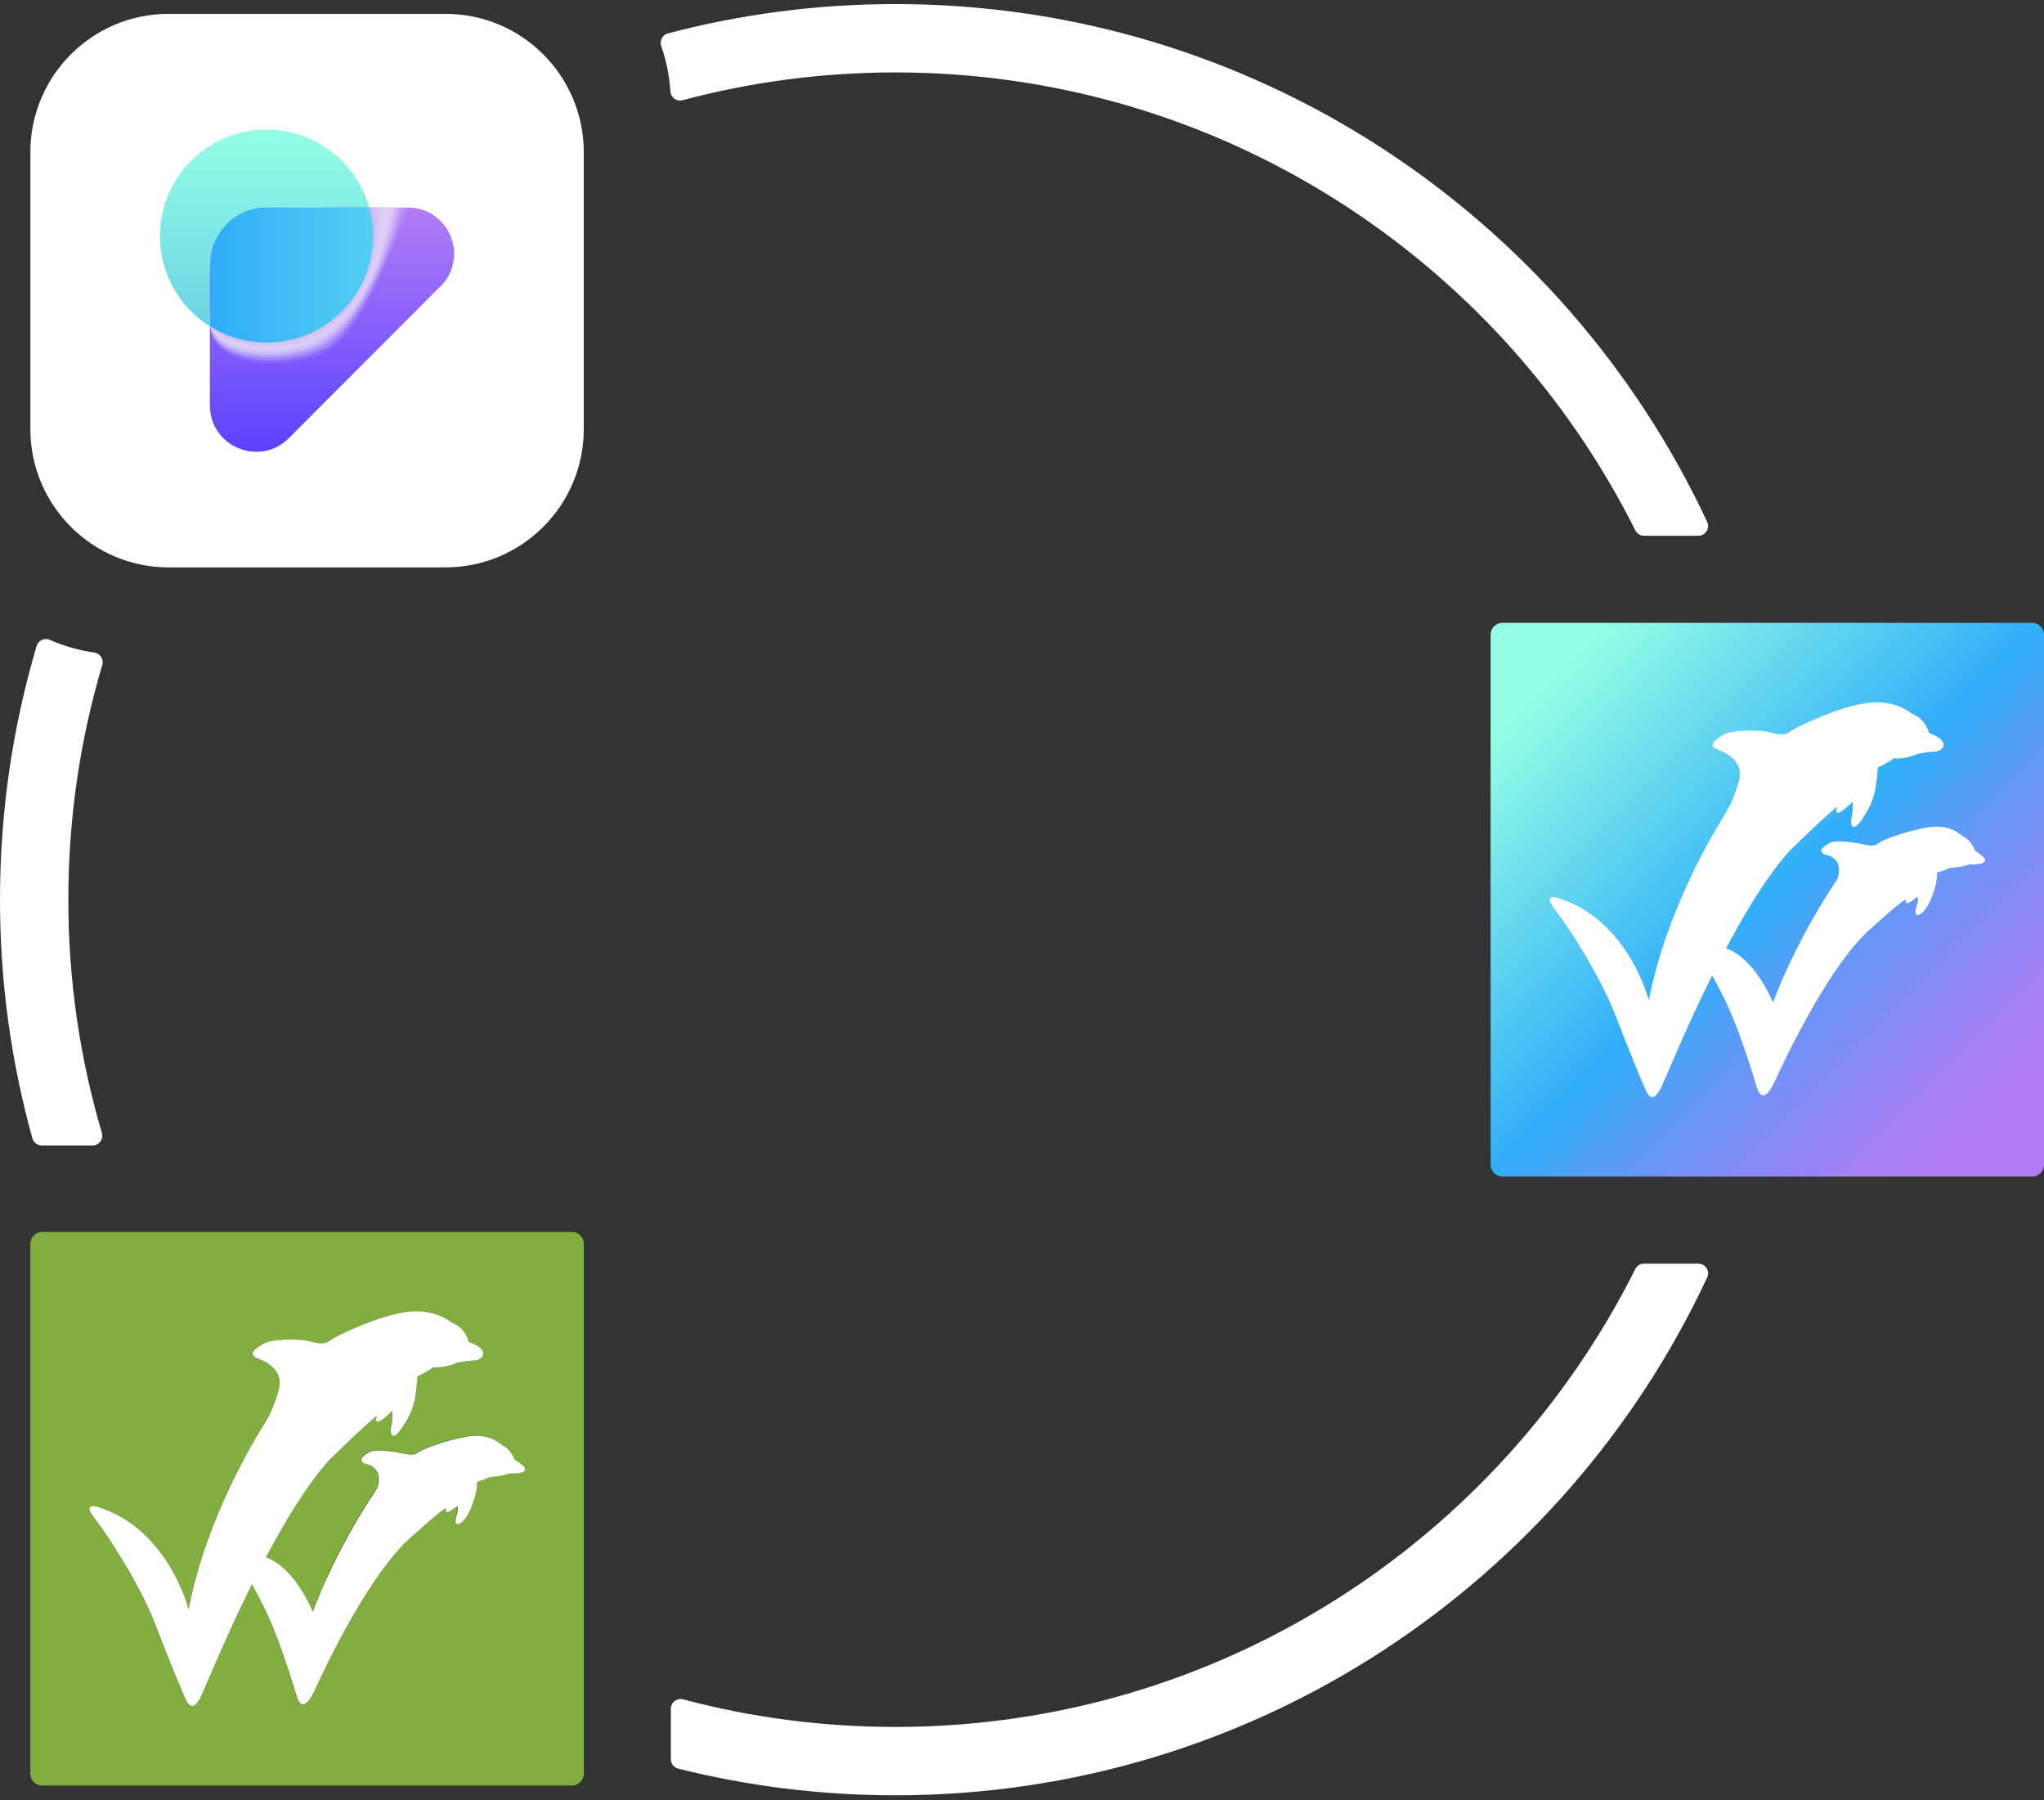 <svg width="360" height="317" viewBox="0 0 360 317" fill="none" xmlns="http://www.w3.org/2000/svg">
<rect x="0" y="0" width="360" height="317" fill="#333333" stroke="none"/>
<path d="M289.558 224.216C265.366 272.548 215.35 305.8 157.7 305.8C144.633 305.8 131.944 304.098 119.874 300.883V309.755C131.995 312.781 144.667 314.397 157.7 314.397C220.216 314.397 274.255 277.448 299.117 224.216H289.558ZM157.7 2.436C144.014 2.436 130.74 4.207 118.086 7.542C119.014 10.207 119.599 13.044 119.788 15.985C131.892 12.752 144.598 11.033 157.7 11.033C215.35 11.033 265.366 44.285 289.558 92.616H299.117C274.255 39.402 220.216 2.436 157.7 2.436ZM8.098 114.246C3.937 128.259 1.719 143.08 1.719 158.416C1.719 172.807 3.679 186.734 7.359 199.973H16.299C12.396 186.786 10.316 172.842 10.316 158.416C10.316 143.991 12.414 129.858 16.368 116.602C13.48 116.189 10.694 115.381 8.098 114.246Z" fill="white" stroke="white" stroke-width="3.439" stroke-linecap="round" stroke-linejoin="round"/>
<path d="M57.53 277.878C54.607 275.436 51.77 272.874 49.036 270.209C48.279 271.516 47.557 272.857 46.835 274.198C47.093 274.301 47.368 274.405 47.626 274.559C47.746 274.611 47.85 274.662 47.953 274.731C48.142 274.834 48.331 274.938 48.503 275.075C50.36 276.262 51.856 278.084 52.939 279.769C53.145 280.078 53.334 280.388 53.506 280.68C53.678 280.973 53.85 281.265 53.988 281.54C54.074 281.695 54.16 281.849 54.228 281.987C54.28 282.09 54.332 282.193 54.383 282.296C54.486 282.468 54.572 282.64 54.641 282.795C54.641 282.812 54.641 282.829 54.641 282.847C54.727 283.019 54.796 283.173 54.847 283.294C54.847 283.362 54.899 283.431 54.916 283.483C54.968 283.586 55.002 283.655 55.019 283.706C55.019 283.706 55.054 283.775 55.054 283.792C55.054 283.792 55.071 283.775 55.088 283.689C55.105 283.655 55.123 283.603 55.14 283.552C55.14 283.483 55.174 283.431 55.209 283.345C55.243 283.277 55.277 283.191 55.312 283.105C55.329 283.07 55.346 283.036 55.346 283.001C55.38 282.933 55.398 282.864 55.432 282.795C55.432 282.778 55.449 282.744 55.449 282.726C55.535 282.52 55.621 282.296 55.724 282.039C55.862 281.695 56.017 281.299 56.206 280.869C56.567 280.027 56.997 279.03 57.513 277.895H57.495L57.53 277.878ZM49.036 270.209C48.279 271.516 47.557 272.857 46.835 274.198C47.093 274.301 47.368 274.405 47.626 274.559C47.746 274.611 47.85 274.662 47.953 274.731C48.142 274.834 48.331 274.938 48.503 275.075C50.36 276.262 51.856 278.084 52.939 279.769C53.145 280.078 53.334 280.388 53.506 280.68C53.678 280.973 53.85 281.265 53.988 281.54C54.074 281.695 54.16 281.849 54.228 281.987C54.28 282.09 54.332 282.193 54.383 282.296C54.486 282.468 54.572 282.64 54.641 282.795C54.641 282.812 54.641 282.829 54.641 282.847C54.727 283.019 54.796 283.173 54.847 283.294C54.847 283.362 54.899 283.431 54.916 283.483C54.968 283.586 55.002 283.655 55.019 283.706C55.019 283.706 55.054 283.775 55.054 283.792C55.054 283.792 55.071 283.775 55.088 283.689C55.105 283.655 55.123 283.603 55.14 283.552C55.14 283.483 55.174 283.431 55.209 283.345C55.243 283.277 55.277 283.191 55.312 283.105C55.329 283.07 55.346 283.036 55.346 283.001C55.38 282.933 55.398 282.864 55.432 282.795C55.432 282.778 55.449 282.744 55.449 282.726C55.535 282.52 55.621 282.296 55.724 282.039C55.862 281.695 56.017 281.299 56.206 280.869C56.567 280.027 56.997 279.03 57.513 277.895H57.495C54.572 275.436 51.735 272.874 49.002 270.209H49.036ZM100.737 216.926H7.427C6.276 216.926 5.347 217.855 5.347 219.024V312.317C5.347 313.468 6.276 314.397 7.427 314.397H100.737C101.889 314.397 102.818 313.468 102.818 312.317V219.024C102.818 217.855 101.889 216.926 100.737 216.926ZM67.519 276.176C66.986 276.863 66.488 277.585 65.989 278.325C65.68 278.772 65.387 279.236 65.078 279.7C65.043 279.735 65.026 279.752 65.009 279.786C64.734 280.199 64.459 280.646 64.184 281.093C63.891 281.574 63.599 282.039 63.324 282.52H63.307C62.671 283.552 62.069 284.6 61.484 285.649C61.123 286.303 60.762 286.939 60.418 287.575C60.195 287.97 59.988 288.366 59.782 288.761C59.576 289.14 59.369 289.535 59.18 289.913C57.994 292.183 56.997 294.246 56.24 295.845C56.051 296.258 55.862 296.653 55.69 297.014C55.621 297.186 55.535 297.358 55.466 297.513C53.145 302.585 52.251 298.716 52.251 298.716C51.925 297.668 51.615 296.67 51.323 295.742C51.117 295.123 50.927 294.538 50.738 293.954C50.48 293.111 50.205 292.303 49.93 291.564C49.844 291.306 49.758 291.065 49.672 290.824C49.517 290.343 49.346 289.896 49.174 289.449C48.761 288.349 48.383 287.369 48.022 286.475C47.712 285.77 47.437 285.116 47.162 284.497C47.024 284.205 46.887 283.895 46.749 283.62C46.354 282.761 45.958 281.987 45.563 281.23C45.288 280.732 45.03 280.233 44.772 279.752C44.617 279.494 44.497 279.253 44.377 278.995C43.826 280.078 43.293 281.162 42.778 282.228C42.709 282.365 42.64 282.503 42.588 282.64C42.021 283.844 41.488 285.013 40.955 286.131C40.611 286.87 40.285 287.609 39.958 288.314C38.892 290.67 37.963 292.785 37.241 294.487C36.949 295.174 36.674 295.793 36.45 296.326C36.33 296.602 36.227 296.842 36.124 297.083C35.934 297.547 35.78 297.925 35.642 298.218C35.591 298.338 35.539 298.458 35.47 298.579C35.298 298.906 35.161 299.181 35.023 299.404C34.92 299.593 34.817 299.731 34.697 299.868C34.593 299.989 34.507 300.075 34.404 300.161C34.267 300.298 34.129 300.367 34.009 300.384C33.51 300.539 33.097 300.057 32.805 299.507C32.702 299.335 32.616 299.146 32.547 298.957C32.461 298.768 32.393 298.596 32.341 298.458C32.324 298.407 32.307 298.372 32.289 298.321C32.289 298.287 32.272 298.252 32.255 298.218C32.203 298.115 32.135 297.943 32.032 297.719C31.894 297.427 31.722 297.031 31.533 296.55C30.897 295.003 29.882 292.527 28.662 289.466C28.662 289.415 28.61 289.363 28.61 289.311C28.404 288.796 28.197 288.245 27.974 287.695C27.905 287.523 27.836 287.351 27.767 287.179C27.63 286.784 27.475 286.389 27.32 285.976C27.166 285.563 26.994 285.151 26.805 284.721C26.53 284.085 26.237 283.431 25.928 282.778C25.618 282.107 25.292 281.437 24.948 280.766C23.572 278.084 21.991 275.35 20.495 272.978C19.996 272.187 19.515 271.43 19.05 270.742C18.603 270.037 18.156 269.401 17.727 268.834C17.52 268.542 17.331 268.266 17.142 268.026C16.97 267.768 16.798 267.544 16.626 267.321C15.663 266.083 15.612 265.533 15.921 265.326C16.196 265.172 16.695 265.24 17.176 265.361C17.228 265.361 17.279 265.378 17.314 265.395C17.434 265.43 17.555 265.464 17.658 265.498C17.709 265.515 17.761 265.533 17.812 265.55C17.95 265.601 18.07 265.636 18.122 265.67C18.156 265.687 18.174 265.687 18.174 265.687C18.586 265.842 18.982 265.997 19.377 266.169C19.893 266.392 20.392 266.633 20.873 266.908C21.182 267.063 21.457 267.235 21.75 267.407C22.197 267.682 22.644 267.974 23.056 268.249C23.056 268.266 23.108 268.301 23.142 268.318C23.59 268.645 24.019 268.989 24.432 269.332C24.741 269.59 25.034 269.848 25.326 270.123C25.601 270.381 25.876 270.656 26.151 270.931C26.616 271.413 27.063 271.894 27.458 272.393C27.819 272.823 28.163 273.253 28.473 273.7C28.524 273.751 28.558 273.82 28.61 273.889C28.868 274.25 29.126 274.628 29.366 275.006C29.607 275.367 29.831 275.746 30.054 276.107C30.089 276.176 30.123 276.227 30.157 276.296C30.398 276.726 30.622 277.138 30.845 277.534C30.862 277.551 30.845 277.551 30.845 277.551C31.052 277.946 31.241 278.308 31.413 278.669C31.98 279.838 32.375 280.887 32.668 281.677C32.788 281.987 32.874 282.262 32.943 282.486C33.046 282.829 33.115 283.07 33.166 283.225C33.184 283.276 33.201 283.311 33.201 283.345V283.38H33.218C33.373 282.623 33.527 281.867 33.682 281.11C34.026 279.614 34.404 278.136 34.817 276.691C35.023 275.969 35.247 275.247 35.47 274.542C35.694 273.837 35.934 273.132 36.175 272.445C36.399 271.774 36.639 271.121 36.863 270.484C37.362 269.126 37.877 267.802 38.41 266.547C38.771 265.722 39.115 264.914 39.459 264.123C39.872 263.212 40.285 262.317 40.697 261.458C41.643 259.446 42.571 257.675 43.397 256.162C43.551 255.887 43.689 255.629 43.826 255.388C44.256 254.598 44.652 253.91 45.013 253.308C45.649 252.208 46.113 251.434 46.337 251.09C46.629 250.609 46.904 250.162 47.145 249.697C47.334 249.353 47.506 249.01 47.66 248.649C47.833 248.305 47.987 247.944 48.142 247.548C48.245 247.29 48.331 247.05 48.434 246.774C48.537 246.482 48.641 246.155 48.761 245.829C48.864 245.519 48.967 245.175 49.07 244.832C49.242 244.264 49.294 243.748 49.225 243.267V243.181C49.208 243.009 49.174 242.837 49.139 242.682C49.088 242.51 49.036 242.339 48.967 242.184C48.898 242.029 48.83 241.874 48.744 241.72C48.658 241.565 48.555 241.427 48.451 241.29C48.348 241.152 48.245 241.032 48.142 240.911C48.125 240.911 48.125 240.894 48.108 240.877C47.97 240.757 47.85 240.636 47.712 240.516C47.437 240.275 47.127 240.069 46.784 239.88C46.612 239.777 46.44 239.691 46.251 239.605C46.027 239.484 45.769 239.381 45.511 239.295C45.271 239.209 45.081 239.106 44.927 239.003C44.875 238.969 44.806 238.934 44.772 238.9C44.669 238.831 44.6 238.762 44.566 238.676C44.531 238.625 44.514 238.59 44.497 238.539C44.462 238.436 44.48 238.35 44.497 238.246C44.514 238.195 44.531 238.143 44.548 238.092C44.548 238.074 44.548 238.057 44.548 238.04C44.583 237.989 44.617 237.92 44.669 237.868C44.686 237.834 44.703 237.817 44.738 237.799C44.789 237.731 44.858 237.679 44.927 237.61C45.013 237.507 45.116 237.438 45.219 237.37C45.425 237.215 45.649 237.06 45.872 236.923C46.079 236.785 46.285 236.665 46.457 236.561C46.543 236.51 46.629 236.458 46.767 236.424C46.99 236.338 47.3 236.269 47.66 236.183C47.764 236.166 47.867 236.132 47.97 236.132C48.176 236.097 48.383 236.08 48.606 236.046C49.861 235.891 51.443 235.822 52.887 235.96C53.575 236.011 54.228 236.114 54.796 236.269C57.513 237.008 57.684 236.2 58.922 235.53C60.178 234.876 66.436 231.764 71.543 231.042C73.382 230.784 74.947 230.956 76.185 231.3C76.357 231.335 76.511 231.386 76.666 231.438C76.821 231.472 76.976 231.524 77.113 231.592C77.337 231.661 77.526 231.747 77.715 231.833C77.887 231.919 78.059 232.005 78.231 232.091C78.334 232.126 78.437 232.194 78.523 232.246C78.626 232.297 78.712 232.349 78.798 232.401C79.125 232.59 79.348 232.762 79.469 232.865C79.503 232.865 79.52 232.899 79.537 232.934C79.555 232.951 79.572 232.951 79.572 232.951C79.83 233.037 80.07 233.157 80.277 233.277C80.432 233.363 80.586 233.467 80.724 233.57C80.965 233.742 81.171 233.948 81.36 234.154C81.515 234.326 81.635 234.498 81.755 234.653C81.876 234.842 81.996 235.014 82.082 235.203C82.185 235.375 82.271 235.53 82.323 235.667C82.392 235.805 82.426 235.925 82.46 236.028C82.512 236.183 82.529 236.269 82.529 236.269C86.793 237.885 84.747 239.588 83.561 239.588C82.374 239.588 80.603 239.949 80.603 239.949C78.025 241.049 76.322 240.757 76.322 240.757C75.91 241.187 73.778 242.253 73.537 242.39C73.468 243.215 73.399 243.938 73.331 244.574C73.279 244.832 73.262 245.072 73.227 245.296C73.193 245.554 73.141 245.794 73.107 246.035C73.073 246.276 73.021 246.499 72.969 246.706C72.918 246.912 72.884 247.118 72.832 247.307C72.54 248.339 72.144 249.233 71.525 250.265C71.336 250.591 71.13 250.952 70.889 251.314C70.803 251.451 70.7 251.589 70.614 251.709C70.356 252.07 70.133 252.328 69.926 252.5C69.84 252.586 69.754 252.637 69.686 252.689C69.6 252.741 69.531 252.775 69.479 252.792C69.41 252.809 69.359 252.827 69.307 252.827C68.86 252.827 68.74 252.122 68.809 251.537C68.843 251.434 68.86 251.331 68.895 251.228C69.187 250.265 69.118 248.425 69.118 248.425H69.101C68.912 248.614 68.723 248.786 68.568 248.941C68.379 249.078 68.224 249.216 68.069 249.353C67.708 249.68 67.416 249.886 67.158 250.041C66.625 250.402 66.35 250.419 66.247 250.265C66.178 250.162 66.195 250.007 66.212 249.835C66.23 249.749 66.247 249.663 66.264 249.594C66.316 249.474 66.35 249.371 66.367 249.336H66.35C65.714 249.766 64.184 251.159 62.602 252.637C62.155 253.05 61.691 253.497 61.261 253.91C59.49 255.578 57.977 257.056 57.977 257.056C57.134 257.985 56.292 259.034 55.432 260.151C55.14 260.547 54.83 260.959 54.538 261.389C54.228 261.819 53.919 262.249 53.627 262.679C52.801 263.882 51.976 265.154 51.185 266.478C50.841 267.063 50.498 267.613 50.136 268.215C49.758 268.851 49.38 269.504 49.019 270.175C48.262 271.482 47.54 272.823 46.818 274.164C47.076 274.267 47.351 274.37 47.609 274.525C47.729 274.577 47.833 274.628 47.936 274.697C48.125 274.8 48.314 274.903 48.486 275.041C50.343 276.227 51.839 278.05 52.922 279.735C53.128 280.044 53.317 280.354 53.489 280.646C53.661 280.938 53.833 281.23 53.971 281.506C54.057 281.66 54.142 281.815 54.211 281.953C54.263 282.056 54.315 282.159 54.366 282.262C54.469 282.434 54.555 282.606 54.624 282.761C54.624 282.778 54.624 282.795 54.624 282.812C54.71 282.984 54.779 283.139 54.83 283.259C54.83 283.328 54.882 283.397 54.899 283.448C54.951 283.552 54.985 283.62 55.002 283.672C55.002 283.672 55.037 283.741 55.037 283.758C55.037 283.758 55.054 283.741 55.071 283.655C55.088 283.62 55.105 283.569 55.123 283.517C55.123 283.448 55.157 283.397 55.191 283.311C55.226 283.242 55.26 283.156 55.294 283.07C55.312 283.036 55.329 283.001 55.329 282.967C55.363 282.898 55.38 282.829 55.415 282.761C55.415 282.743 55.432 282.709 55.432 282.692C55.518 282.486 55.604 282.262 55.707 282.004C55.845 281.66 55.999 281.265 56.189 280.835C56.55 279.993 56.98 278.995 57.495 277.861C57.822 277.173 58.166 276.433 58.527 275.66C58.733 275.23 58.94 274.8 59.18 274.336C59.645 273.425 60.126 272.479 60.659 271.499C60.917 271.017 61.192 270.502 61.484 269.986C62.155 268.748 62.911 267.441 63.737 266.1C64.149 265.43 64.562 264.759 65.009 264.071C65.215 263.727 65.439 263.383 65.68 263.04C65.903 262.696 66.126 262.352 66.367 262.008C66.814 260.701 66.711 259.79 66.384 259.171C66.23 258.844 66.023 258.586 65.8 258.397C65.697 258.294 65.594 258.225 65.49 258.157C65.198 257.967 64.957 257.899 64.957 257.899C64.166 257.727 63.754 257.486 63.599 257.245C63.513 257.108 63.513 256.953 63.582 256.816C63.651 256.644 63.788 256.489 63.977 256.334C64.08 256.231 64.201 256.145 64.321 256.059C64.579 255.887 64.871 255.715 65.146 255.595C66.298 255.045 69.514 255.595 70.958 255.904C72.419 256.197 72.969 256.197 73.674 255.646C74.379 255.096 78.437 253.549 82.357 252.895C83.303 252.741 84.145 252.741 84.868 252.844C85.091 252.878 85.315 252.913 85.521 252.964C86.191 253.119 86.724 253.342 87.154 253.566C87.343 253.652 87.498 253.755 87.636 253.858C88.066 254.133 88.272 254.357 88.272 254.357C90.026 255.148 90.627 257.056 90.627 257.056C90.817 257.177 91.006 257.28 91.16 257.4C91.315 257.503 91.453 257.606 91.573 257.692C91.745 257.813 91.882 257.933 91.986 258.036C92.192 258.243 92.312 258.415 92.364 258.569C92.433 258.758 92.381 258.913 92.244 259.016C92.175 259.068 92.089 259.102 92.003 259.154C91.917 259.188 91.814 259.223 91.711 259.257C91.487 259.326 91.229 259.36 90.971 259.395C90.817 259.395 90.679 259.395 90.541 259.395C90.026 259.412 89.613 259.395 89.613 259.395C88.306 259.893 86.002 260.048 86.002 260.048C85.504 260.443 83.905 260.839 83.905 260.839C83.905 260.839 84.163 262.386 82.804 265.619C82.323 266.771 81.755 267.527 81.274 267.957C81.085 268.112 80.913 268.215 80.758 268.266C80.517 268.335 80.346 268.301 80.225 268.163C80.07 267.957 80.053 267.544 80.26 266.96C80.672 265.739 80.638 265.344 80.517 265.258C80.449 265.154 80.346 265.206 80.346 265.206C77.732 267.269 78.54 265.619 78.54 265.619C78.489 265.653 78.454 265.653 78.42 265.653C78.334 265.653 78.282 265.567 77.492 266.169C77.371 266.238 77.251 266.341 77.096 266.478C76.89 266.65 76.666 266.839 76.391 267.063C75.48 267.819 74.121 269.006 72.11 270.828C71.903 271.017 71.68 271.224 71.474 271.447C71.25 271.654 71.027 271.877 70.803 272.118C70.356 272.582 69.926 273.063 69.479 273.579C68.998 274.129 68.534 274.714 68.069 275.316C67.88 275.574 67.674 275.849 67.468 276.124L67.519 276.176ZM57.53 277.878C54.607 275.436 51.77 272.874 49.036 270.209C48.279 271.516 47.557 272.857 46.835 274.198C47.093 274.301 47.368 274.405 47.626 274.559C47.746 274.611 47.85 274.662 47.953 274.731C48.142 274.834 48.331 274.938 48.503 275.075C50.36 276.262 51.856 278.084 52.939 279.769C53.145 280.078 53.334 280.388 53.506 280.68C53.678 280.973 53.85 281.265 53.988 281.54C54.074 281.695 54.16 281.849 54.228 281.987C54.28 282.09 54.332 282.193 54.383 282.296C54.486 282.468 54.572 282.64 54.641 282.795C54.641 282.812 54.641 282.829 54.641 282.847C54.727 283.019 54.796 283.173 54.847 283.294C54.847 283.362 54.899 283.431 54.916 283.483C54.968 283.586 55.002 283.655 55.019 283.706C55.019 283.706 55.054 283.775 55.054 283.792C55.054 283.792 55.071 283.775 55.088 283.689C55.105 283.655 55.123 283.603 55.14 283.552C55.14 283.483 55.174 283.431 55.209 283.345C55.243 283.277 55.277 283.191 55.312 283.105C55.329 283.07 55.346 283.036 55.346 283.001C55.38 282.933 55.398 282.864 55.432 282.795C55.432 282.778 55.449 282.744 55.449 282.726C55.535 282.52 55.621 282.296 55.724 282.039C55.862 281.695 56.017 281.299 56.206 280.869C56.567 280.027 56.997 279.03 57.513 277.895H57.495L57.53 277.878ZM55.449 282.795C55.449 282.795 55.398 282.933 55.38 283.001C55.415 282.933 55.432 282.864 55.466 282.795H55.449ZM55.329 283.105C55.329 283.105 55.26 283.277 55.243 283.345C55.277 283.277 55.312 283.191 55.346 283.105H55.329ZM55.123 283.655V283.689C55.123 283.689 55.157 283.603 55.174 283.552C55.157 283.586 55.14 283.638 55.123 283.655ZM55.105 283.689C55.105 283.689 55.088 283.775 55.071 283.792C55.071 283.792 55.088 283.775 55.105 283.689ZM57.53 277.878C57.014 279.012 56.584 280.027 56.24 280.869C56.601 280.027 57.031 279.03 57.547 277.895H57.53V277.878Z" fill="#82AE40"/>
<path d="M90.679 257.091C90.679 257.091 90.077 255.182 88.323 254.391C88.323 254.391 86.329 252.276 82.409 252.93C78.506 253.583 74.431 255.148 73.726 255.681C73.021 256.214 72.471 256.231 71.027 255.939C69.565 255.629 66.367 255.096 65.215 255.629C64.063 256.179 62.361 257.331 65.009 257.933C65.009 257.933 67.571 258.69 66.419 262.042C58.664 273.597 55.088 283.809 55.088 283.809C55.088 283.809 52.131 276.176 46.835 274.198C50.291 267.682 54.177 261.303 57.994 257.073C57.994 257.073 64.837 250.368 66.384 249.319C66.333 249.439 65.233 252.104 69.118 248.425C69.118 248.425 69.187 250.265 68.895 251.228C68.602 252.173 68.963 254.254 70.889 251.296C72.815 248.339 73.176 246.946 73.537 242.373C73.537 242.373 75.892 241.187 76.34 240.739C76.34 240.739 78.042 241.032 80.621 239.931C80.621 239.931 82.392 239.57 83.578 239.57C84.764 239.57 86.811 237.868 82.546 236.252C82.546 236.252 81.962 233.742 79.606 232.934C79.606 232.934 76.649 230.286 71.56 231.008C66.47 231.747 60.195 234.842 58.957 235.513C57.702 236.183 57.547 236.974 54.83 236.252C52.096 235.513 47.454 235.942 46.491 236.544C45.529 237.146 43.104 238.384 45.529 239.278C47.953 240.155 49.879 242.012 49.071 244.797C48.262 247.6 47.523 249.147 46.337 251.073C45.15 252.999 36.313 267.149 33.218 283.362C33.218 283.362 29.831 269.865 18.174 265.67C18.174 265.67 13.978 263.899 16.626 267.304C19.274 270.708 24.81 279.408 27.32 285.959C29.831 292.527 31.894 297.392 32.255 298.201C32.616 299.009 33.665 302.705 35.642 298.201C36.674 295.845 40.009 287.747 44.377 278.961C44.514 279.219 44.635 279.477 44.789 279.735C46.904 283.638 48.847 287.455 52.269 298.699C52.269 298.699 53.163 302.568 55.484 297.496C57.788 292.441 65.164 277.173 72.179 270.863C79.194 264.535 78.162 265.911 78.609 265.653C78.609 265.653 77.801 267.304 80.414 265.258C80.414 265.258 81.016 264.948 80.329 267.011C79.624 269.057 81.532 268.885 82.89 265.653C84.249 262.438 83.991 260.89 83.991 260.89C83.991 260.89 85.59 260.495 86.106 260.1C86.106 260.1 88.409 259.945 89.716 259.446C89.716 259.446 95.184 259.756 90.731 257.091H90.679Z" fill="white"/>
<path d="M78.454 2.436H29.71C16.248 2.436 5.347 13.337 5.347 26.799V75.543C5.347 89.006 16.265 99.906 29.71 99.906H78.454C91.917 99.906 102.818 88.989 102.818 75.543V26.799C102.818 13.337 91.9 2.436 78.454 2.436Z" fill="white"/>
<path d="M77.578 50.406L50.859 77.159C45.735 82.283 36.966 78.638 36.966 71.4V46.709C36.966 46.52 37.052 45.678 37.052 45.678C37.482 40.589 41.694 36.548 46.921 36.548H71.835C79.091 36.548 82.719 45.317 77.578 50.441V50.406Z" fill="url(#paint0_linear_168_8013)"/>
<path d="M65.026 36.514H46.904C41.677 36.514 37.465 40.554 37.035 45.661C37.035 45.661 36.932 46.52 36.949 46.692V57.455C31.671 54.12 28.18 48.257 28.18 41.569C28.18 31.184 36.588 22.81 46.938 22.81C55.553 22.81 62.791 28.605 65.009 36.514H65.026Z" fill="url(#paint1_linear_168_8013)"/>
<path opacity="0.1" d="M58.94 60.963C65.37 55.891 71.8 36.514 71.8 36.514H63.719C60.332 39.282 44.101 44.956 36.966 47.879V57.146C36.966 65.433 53.094 65.571 58.94 60.963Z" fill="white"/>
<path opacity="0.18" d="M71.061 36.514H63.1C59.524 39.23 43.947 44.938 36.966 47.879V56.888C36.966 64.866 52.458 64.918 58.252 60.739C61.587 58.349 64.871 52.744 67.141 47.5C69.634 41.706 71.061 36.496 71.061 36.496V36.514Z" fill="#F9F6FD"/>
<path opacity="0.26" d="M70.305 36.514H62.464C58.682 39.196 43.809 44.938 36.932 47.879V56.647C36.932 64.316 51.822 64.298 57.53 60.55C61.106 58.195 64.579 52.744 66.746 47.621C69.204 41.775 70.305 36.531 70.305 36.531V36.514Z" fill="#F2EDFB"/>
<path opacity="0.35" d="M69.582 36.514H61.862C57.908 39.179 43.672 44.921 36.949 47.879V56.407C36.949 63.783 51.237 63.697 56.842 60.344C60.676 58.057 64.321 52.744 66.367 47.69C68.791 41.775 69.548 36.496 69.548 36.496H69.565L69.582 36.514Z" fill="#ECE4F9"/>
<path opacity="0.43" d="M68.843 36.514H61.244C57.083 39.127 43.517 44.904 36.932 47.879V56.166C36.932 63.232 50.652 63.129 56.137 60.12C60.246 57.885 64.012 52.727 65.989 47.775C68.345 41.809 68.809 36.514 68.809 36.514H68.826H68.843Z" fill="#E6DBF7"/>
<path opacity="0.51" d="M68.121 36.514H60.642C56.275 39.093 43.379 44.904 36.949 47.879V55.925C36.949 62.682 50.136 62.579 55.466 59.931C59.834 57.765 63.771 52.762 65.645 47.861C67.966 41.809 68.104 36.496 68.104 36.496H68.121V36.514Z" fill="#DFD2F5"/>
<path opacity="0.59" d="M67.382 36.514H60.057C55.501 39.058 43.276 44.887 36.966 47.879V55.684C36.966 62.149 49.603 62.046 54.796 59.725C59.438 57.662 63.513 52.761 65.267 47.965C67.519 41.844 67.382 36.514 67.382 36.514Z" fill="#D9C8F2"/>
<path opacity="0.67" d="M66.625 36.514H59.421C54.675 39.024 43.121 44.887 36.949 47.879V55.427C36.949 61.582 49.053 61.513 54.091 59.502C59.129 57.49 63.238 52.744 64.888 48.033C67.089 41.861 66.642 36.496 66.642 36.496L66.625 36.514Z" fill="#D2BFF0"/>
<path opacity="0.75" d="M65.903 36.514H58.819C53.885 38.989 42.984 44.853 36.949 47.879V55.186C36.949 61.032 48.52 61.015 53.403 59.312C58.647 57.473 62.946 52.744 64.528 48.136C66.659 41.878 65.903 36.496 65.903 36.496V36.514Z" fill="#CCB6EE"/>
<path opacity="0.84" d="M65.164 36.514H58.2C53.059 38.955 42.829 44.852 36.932 47.879V54.945C36.932 60.481 47.987 60.533 52.698 59.106C58.235 57.421 62.654 52.744 64.149 48.239C66.213 41.929 65.164 36.531 65.164 36.531V36.514Z" fill="#C6ADEC"/>
<path opacity="0.92" d="M64.442 36.514H57.598C52.286 38.904 42.709 44.835 36.966 47.879V54.704C36.966 59.949 47.489 60.069 52.028 58.9C57.873 57.404 62.378 52.744 63.788 48.326C65.8 41.929 64.442 36.514 64.442 36.514Z" fill="#BFA4EA"/>
<path d="M51.34 58.676C57.495 57.404 62.12 52.727 63.427 48.394C65.37 41.93 63.719 36.496 63.719 36.496H56.997C51.477 38.869 42.571 44.801 36.966 47.861V54.447C36.966 59.381 46.956 59.605 51.34 58.693V58.676Z" fill="#B99BE8"/>
<path d="M65.714 41.569C65.714 51.919 57.306 60.31 46.956 60.31C43.276 60.31 39.855 59.261 36.966 57.438V46.675C36.966 46.486 37.052 45.643 37.052 45.643C37.482 40.554 41.694 36.514 46.921 36.514H65.043C65.49 38.113 65.731 39.832 65.731 41.569H65.714Z" fill="url(#paint2_linear_168_8013)"/>
<path d="M354.962 116.911H267.945V199.32H354.962V116.911Z" fill="url(#paint3_linear_168_8013)"/>
<path d="M357.919 109.672H264.61C263.458 109.672 262.529 110.618 262.529 111.77V205.063C262.529 206.232 263.458 207.16 264.61 207.16H357.919C359.071 207.16 360 206.232 360 205.063V111.77C360 110.618 359.071 109.672 357.919 109.672ZM346.864 152.192C345.557 152.708 343.253 152.846 343.253 152.846C342.755 153.241 341.156 153.637 341.156 153.637C341.156 153.637 341.396 155.201 340.038 158.416C338.697 161.632 336.789 161.821 337.493 159.757C338.198 157.711 337.579 158.021 337.579 158.021C334.966 160.067 335.774 158.416 335.774 158.416C335.327 158.674 336.376 157.316 329.361 163.626C322.329 169.936 314.97 185.204 312.649 190.259C311.273 193.268 310.396 193.13 309.932 192.511C309.588 192.099 309.433 191.463 309.433 191.463C307.112 183.829 305.462 179.616 304 176.47C303.295 174.991 302.642 173.753 301.971 172.498C301.817 172.24 301.696 171.982 301.559 171.724C297.192 180.51 293.856 188.626 292.824 190.964C290.83 195.469 289.798 191.772 289.437 190.964C289.076 190.156 287.013 185.29 284.503 178.722C281.992 172.171 276.456 163.471 273.808 160.067C271.16 156.68 275.356 158.451 275.356 158.451C287.013 162.646 290.4 176.143 290.4 176.143C293.512 159.929 302.35 145.762 303.519 143.836C303.794 143.406 304.035 142.994 304.258 142.581C305.049 141.171 305.634 139.744 306.253 137.578C307.061 134.792 305.152 132.953 302.745 132.076C302.745 132.076 302.734 132.07 302.711 132.059C301.146 131.491 301.593 130.769 302.367 130.167C302.797 129.823 303.33 129.531 303.674 129.308C304.499 128.792 308.127 128.414 310.861 128.792C311.273 128.843 311.669 128.912 312.013 129.015C314.729 129.755 314.884 128.947 316.139 128.293C317.394 127.623 323.67 124.528 328.742 123.788C333.831 123.049 336.789 125.714 336.789 125.714C339.144 126.522 339.729 129.032 339.729 129.032C344.01 130.649 341.947 132.351 340.777 132.351C339.608 132.351 337.82 132.729 337.82 132.729C335.241 133.83 333.539 133.52 333.539 133.52C333.092 133.967 330.736 135.153 330.736 135.153C330.375 139.727 329.997 141.12 328.089 144.077C326.163 147.017 325.785 144.954 326.094 144.008C326.386 143.028 326.318 141.188 326.318 141.188C322.432 144.868 323.532 142.203 323.584 142.082C322.019 143.131 315.176 149.837 315.176 149.837C314.626 150.439 314.093 151.075 313.543 151.762C310.585 155.459 307.645 160.273 304.946 165.259C304.619 165.827 304.327 166.394 304.018 166.962C304.293 167.065 304.568 167.185 304.826 167.323C309.623 169.695 312.27 176.573 312.27 176.573C312.27 176.573 312.442 176.074 312.786 175.197C314.041 171.999 317.549 163.798 323.601 154.806C324.753 151.436 322.191 150.696 322.191 150.696C319.526 150.077 321.245 148.926 322.397 148.375C323.549 147.825 326.765 148.375 328.209 148.685C329.67 148.994 330.221 148.994 330.908 148.427C331.613 147.877 335.688 146.329 339.591 145.676C343.511 145.023 345.523 147.137 345.523 147.137C347.277 147.928 347.878 149.837 347.878 149.837C352.349 152.502 346.864 152.192 346.864 152.192Z" fill="url(#paint4_linear_168_8013)"/>
<defs>
<linearGradient id="paint0_linear_168_8013" x1="58.475" y1="37.133" x2="58.475" y2="79.721" gradientUnits="userSpaceOnUse">
<stop stop-color="#B07BF6"/>
<stop offset="1" stop-color="#5B42FF"/>
</linearGradient>
<linearGradient id="paint1_linear_168_8013" x1="46.612" y1="22.793" x2="46.612" y2="57.438" gradientUnits="userSpaceOnUse">
<stop stop-color="#94FFE5"/>
<stop offset="1" stop-color="#6BD2E4"/>
</linearGradient>
<linearGradient id="paint2_linear_168_8013" x1="64.94" y1="48.412" x2="37.62" y2="48.412" gradientUnits="userSpaceOnUse">
<stop stop-color="#52CEF2"/>
<stop offset="1" stop-color="#31ADF9"/>
</linearGradient>
<linearGradient id="paint3_linear_168_8013" x1="353.81" y1="200.472" x2="269.097" y2="115.759" gradientUnits="userSpaceOnUse">
<stop offset="0.5" stop-color="white"/>
<stop offset="0.9" stop-color="white"/>
</linearGradient>
<linearGradient id="paint4_linear_168_8013" x1="359.398" y1="206.541" x2="263.131" y2="110.291" gradientUnits="userSpaceOnUse">
<stop offset="0.1" stop-color="#B07BF6"/>
<stop offset="0.16" stop-color="#A77EF6"/>
<stop offset="0.25" stop-color="#8E88F6"/>
<stop offset="0.37" stop-color="#6797F7"/>
<stop offset="0.5" stop-color="#31ADF9"/>
<stop offset="0.9" stop-color="#94FFE5"/>
</linearGradient>
</defs>
</svg>

